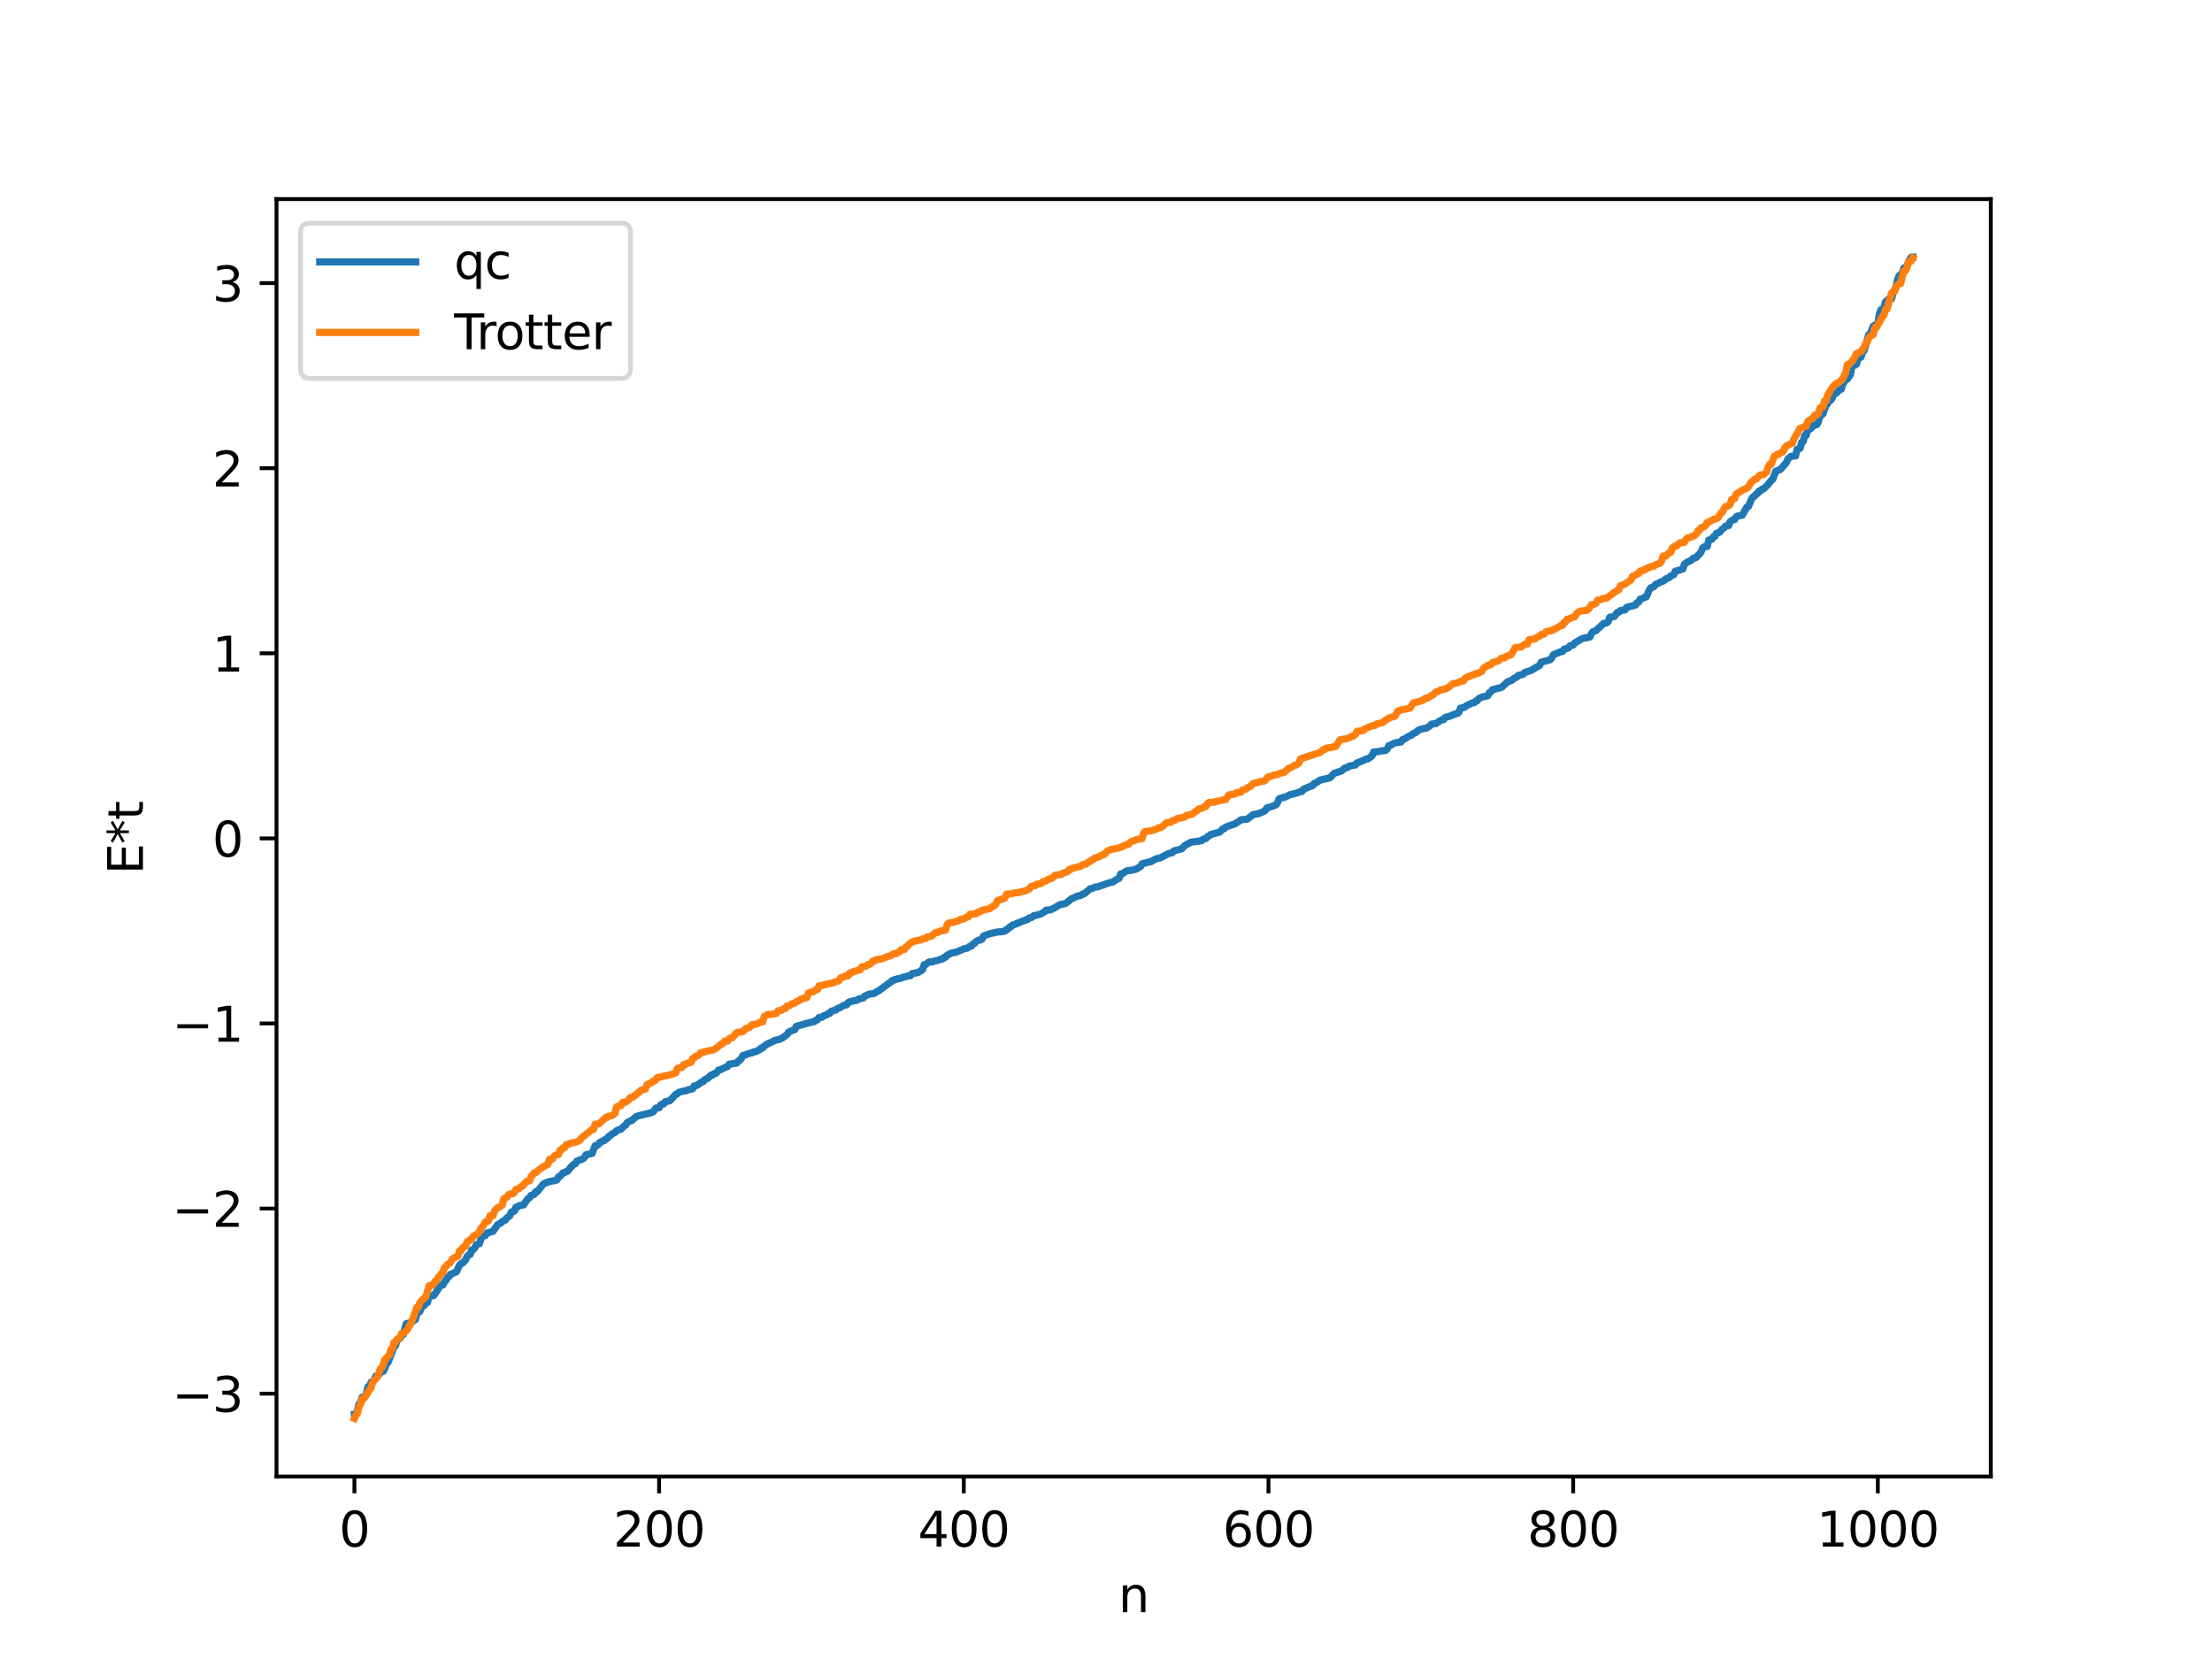 <?xml version="1.0" encoding="utf-8" standalone="no"?>
<!DOCTYPE svg PUBLIC "-//W3C//DTD SVG 1.1//EN"
  "http://www.w3.org/Graphics/SVG/1.1/DTD/svg11.dtd">
<svg xmlns:xlink="http://www.w3.org/1999/xlink" width="460.8pt" height="345.6pt" viewBox="0 0 460.8 345.6" xmlns="http://www.w3.org/2000/svg" version="1.1">
 <defs>
  <style type="text/css">*{stroke-linejoin: round; stroke-linecap: butt}</style>
 </defs>
 <g id="figure_1">
  <g id="patch_1">
   <path d="M 0 345.6 
L 460.8 345.6 
L 460.8 0 
L 0 0 
z
" style="fill: #ffffff"/>
  </g>
  <g id="axes_1">
   <g id="patch_2">
    <path d="M 57.6 307.584 
L 414.72 307.584 
L 414.72 41.472 
L 57.6 41.472 
z
" style="fill: #ffffff"/>
   </g>
   <g id="matplotlib.axis_1">
    <g id="xtick_1">
     <g id="line2d_1">
      <defs>
       <path id="m55fac9055b" d="M 0 0 
L 0 3.5 
" style="stroke: #000000; stroke-width: 0.8"/>
      </defs>
      <g>
       <use xlink:href="#m55fac9055b" x="73.833" y="307.584" style="stroke: #000000; stroke-width: 0.8"/>
      </g>
     </g>
     <g id="text_1">
      <!-- 0 -->
      <g transform="translate(70.651 322.182) scale(0.1 -0.1)">
       <defs>
        <path id="DejaVuSans-30" d="M 2034 4250 
Q 1547 4250 1301 3770 
Q 1056 3291 1056 2328 
Q 1056 1369 1301 889 
Q 1547 409 2034 409 
Q 2525 409 2770 889 
Q 3016 1369 3016 2328 
Q 3016 3291 2770 3770 
Q 2525 4250 2034 4250 
z
M 2034 4750 
Q 2819 4750 3233 4129 
Q 3647 3509 3647 2328 
Q 3647 1150 3233 529 
Q 2819 -91 2034 -91 
Q 1250 -91 836 529 
Q 422 1150 422 2328 
Q 422 3509 836 4129 
Q 1250 4750 2034 4750 
z
" transform="scale(0.016)"/>
       </defs>
       <use xlink:href="#DejaVuSans-30"/>
      </g>
     </g>
    </g>
    <g id="xtick_2">
     <g id="line2d_2">
      <g>
       <use xlink:href="#m55fac9055b" x="137.304" y="307.584" style="stroke: #000000; stroke-width: 0.8"/>
      </g>
     </g>
     <g id="text_2">
      <!-- 200 -->
      <g transform="translate(127.76 322.182) scale(0.1 -0.1)">
       <defs>
        <path id="DejaVuSans-32" d="M 1228 531 
L 3431 531 
L 3431 0 
L 469 0 
L 469 531 
Q 828 903 1448 1529 
Q 2069 2156 2228 2338 
Q 2531 2678 2651 2914 
Q 2772 3150 2772 3378 
Q 2772 3750 2511 3984 
Q 2250 4219 1831 4219 
Q 1534 4219 1204 4116 
Q 875 4013 500 3803 
L 500 4441 
Q 881 4594 1212 4672 
Q 1544 4750 1819 4750 
Q 2544 4750 2975 4387 
Q 3406 4025 3406 3419 
Q 3406 3131 3298 2873 
Q 3191 2616 2906 2266 
Q 2828 2175 2409 1742 
Q 1991 1309 1228 531 
z
" transform="scale(0.016)"/>
       </defs>
       <use xlink:href="#DejaVuSans-32"/>
       <use xlink:href="#DejaVuSans-30" x="63.623"/>
       <use xlink:href="#DejaVuSans-30" x="127.246"/>
      </g>
     </g>
    </g>
    <g id="xtick_3">
     <g id="line2d_3">
      <g>
       <use xlink:href="#m55fac9055b" x="200.775" y="307.584" style="stroke: #000000; stroke-width: 0.8"/>
      </g>
     </g>
     <g id="text_3">
      <!-- 400 -->
      <g transform="translate(191.231 322.182) scale(0.1 -0.1)">
       <defs>
        <path id="DejaVuSans-34" d="M 2419 4116 
L 825 1625 
L 2419 1625 
L 2419 4116 
z
M 2253 4666 
L 3047 4666 
L 3047 1625 
L 3713 1625 
L 3713 1100 
L 3047 1100 
L 3047 0 
L 2419 0 
L 2419 1100 
L 313 1100 
L 313 1709 
L 2253 4666 
z
" transform="scale(0.016)"/>
       </defs>
       <use xlink:href="#DejaVuSans-34"/>
       <use xlink:href="#DejaVuSans-30" x="63.623"/>
       <use xlink:href="#DejaVuSans-30" x="127.246"/>
      </g>
     </g>
    </g>
    <g id="xtick_4">
     <g id="line2d_4">
      <g>
       <use xlink:href="#m55fac9055b" x="264.246" y="307.584" style="stroke: #000000; stroke-width: 0.8"/>
      </g>
     </g>
     <g id="text_4">
      <!-- 600 -->
      <g transform="translate(254.702 322.182) scale(0.1 -0.1)">
       <defs>
        <path id="DejaVuSans-36" d="M 2113 2584 
Q 1688 2584 1439 2293 
Q 1191 2003 1191 1497 
Q 1191 994 1439 701 
Q 1688 409 2113 409 
Q 2538 409 2786 701 
Q 3034 994 3034 1497 
Q 3034 2003 2786 2293 
Q 2538 2584 2113 2584 
z
M 3366 4563 
L 3366 3988 
Q 3128 4100 2886 4159 
Q 2644 4219 2406 4219 
Q 1781 4219 1451 3797 
Q 1122 3375 1075 2522 
Q 1259 2794 1537 2939 
Q 1816 3084 2150 3084 
Q 2853 3084 3261 2657 
Q 3669 2231 3669 1497 
Q 3669 778 3244 343 
Q 2819 -91 2113 -91 
Q 1303 -91 875 529 
Q 447 1150 447 2328 
Q 447 3434 972 4092 
Q 1497 4750 2381 4750 
Q 2619 4750 2861 4703 
Q 3103 4656 3366 4563 
z
" transform="scale(0.016)"/>
       </defs>
       <use xlink:href="#DejaVuSans-36"/>
       <use xlink:href="#DejaVuSans-30" x="63.623"/>
       <use xlink:href="#DejaVuSans-30" x="127.246"/>
      </g>
     </g>
    </g>
    <g id="xtick_5">
     <g id="line2d_5">
      <g>
       <use xlink:href="#m55fac9055b" x="327.717" y="307.584" style="stroke: #000000; stroke-width: 0.8"/>
      </g>
     </g>
     <g id="text_5">
      <!-- 800 -->
      <g transform="translate(318.173 322.182) scale(0.1 -0.1)">
       <defs>
        <path id="DejaVuSans-38" d="M 2034 2216 
Q 1584 2216 1326 1975 
Q 1069 1734 1069 1313 
Q 1069 891 1326 650 
Q 1584 409 2034 409 
Q 2484 409 2743 651 
Q 3003 894 3003 1313 
Q 3003 1734 2745 1975 
Q 2488 2216 2034 2216 
z
M 1403 2484 
Q 997 2584 770 2862 
Q 544 3141 544 3541 
Q 544 4100 942 4425 
Q 1341 4750 2034 4750 
Q 2731 4750 3128 4425 
Q 3525 4100 3525 3541 
Q 3525 3141 3298 2862 
Q 3072 2584 2669 2484 
Q 3125 2378 3379 2068 
Q 3634 1759 3634 1313 
Q 3634 634 3220 271 
Q 2806 -91 2034 -91 
Q 1263 -91 848 271 
Q 434 634 434 1313 
Q 434 1759 690 2068 
Q 947 2378 1403 2484 
z
M 1172 3481 
Q 1172 3119 1398 2916 
Q 1625 2713 2034 2713 
Q 2441 2713 2670 2916 
Q 2900 3119 2900 3481 
Q 2900 3844 2670 4047 
Q 2441 4250 2034 4250 
Q 1625 4250 1398 4047 
Q 1172 3844 1172 3481 
z
" transform="scale(0.016)"/>
       </defs>
       <use xlink:href="#DejaVuSans-38"/>
       <use xlink:href="#DejaVuSans-30" x="63.623"/>
       <use xlink:href="#DejaVuSans-30" x="127.246"/>
      </g>
     </g>
    </g>
    <g id="xtick_6">
     <g id="line2d_6">
      <g>
       <use xlink:href="#m55fac9055b" x="391.188" y="307.584" style="stroke: #000000; stroke-width: 0.8"/>
      </g>
     </g>
     <g id="text_6">
      <!-- 1000 -->
      <g transform="translate(378.463 322.182) scale(0.1 -0.1)">
       <defs>
        <path id="DejaVuSans-31" d="M 794 531 
L 1825 531 
L 1825 4091 
L 703 3866 
L 703 4441 
L 1819 4666 
L 2450 4666 
L 2450 531 
L 3481 531 
L 3481 0 
L 794 0 
L 794 531 
z
" transform="scale(0.016)"/>
       </defs>
       <use xlink:href="#DejaVuSans-31"/>
       <use xlink:href="#DejaVuSans-30" x="63.623"/>
       <use xlink:href="#DejaVuSans-30" x="127.246"/>
       <use xlink:href="#DejaVuSans-30" x="190.869"/>
      </g>
     </g>
    </g>
    <g id="text_7">
     <!-- n -->
     <g transform="translate(232.991 335.861) scale(0.1 -0.1)">
      <defs>
       <path id="DejaVuSans-6e" d="M 3513 2113 
L 3513 0 
L 2938 0 
L 2938 2094 
Q 2938 2591 2744 2837 
Q 2550 3084 2163 3084 
Q 1697 3084 1428 2787 
Q 1159 2491 1159 1978 
L 1159 0 
L 581 0 
L 581 3500 
L 1159 3500 
L 1159 2956 
Q 1366 3272 1645 3428 
Q 1925 3584 2291 3584 
Q 2894 3584 3203 3211 
Q 3513 2838 3513 2113 
z
" transform="scale(0.016)"/>
      </defs>
      <use xlink:href="#DejaVuSans-6e"/>
     </g>
    </g>
   </g>
   <g id="matplotlib.axis_2">
    <g id="ytick_1">
     <g id="line2d_7">
      <defs>
       <path id="m863b5b9919" d="M 0 0 
L -3.5 0 
" style="stroke: #000000; stroke-width: 0.8"/>
      </defs>
      <g>
       <use xlink:href="#m863b5b9919" x="57.6" y="290.32" style="stroke: #000000; stroke-width: 0.8"/>
      </g>
     </g>
     <g id="text_8">
      <!-- −3 -->
      <g transform="translate(35.858 294.119) scale(0.1 -0.1)">
       <defs>
        <path id="DejaVuSans-2212" d="M 678 2272 
L 4684 2272 
L 4684 1741 
L 678 1741 
L 678 2272 
z
" transform="scale(0.016)"/>
        <path id="DejaVuSans-33" d="M 2597 2516 
Q 3050 2419 3304 2112 
Q 3559 1806 3559 1356 
Q 3559 666 3084 287 
Q 2609 -91 1734 -91 
Q 1441 -91 1130 -33 
Q 819 25 488 141 
L 488 750 
Q 750 597 1062 519 
Q 1375 441 1716 441 
Q 2309 441 2620 675 
Q 2931 909 2931 1356 
Q 2931 1769 2642 2001 
Q 2353 2234 1838 2234 
L 1294 2234 
L 1294 2753 
L 1863 2753 
Q 2328 2753 2575 2939 
Q 2822 3125 2822 3475 
Q 2822 3834 2567 4026 
Q 2313 4219 1838 4219 
Q 1578 4219 1281 4162 
Q 984 4106 628 3988 
L 628 4550 
Q 988 4650 1302 4700 
Q 1616 4750 1894 4750 
Q 2613 4750 3031 4423 
Q 3450 4097 3450 3541 
Q 3450 3153 3228 2886 
Q 3006 2619 2597 2516 
z
" transform="scale(0.016)"/>
       </defs>
       <use xlink:href="#DejaVuSans-2212"/>
       <use xlink:href="#DejaVuSans-33" x="83.789"/>
      </g>
     </g>
    </g>
    <g id="ytick_2">
     <g id="line2d_8">
      <g>
       <use xlink:href="#m863b5b9919" x="57.6" y="251.764" style="stroke: #000000; stroke-width: 0.8"/>
      </g>
     </g>
     <g id="text_9">
      <!-- −2 -->
      <g transform="translate(35.858 255.563) scale(0.1 -0.1)">
       <use xlink:href="#DejaVuSans-2212"/>
       <use xlink:href="#DejaVuSans-32" x="83.789"/>
      </g>
     </g>
    </g>
    <g id="ytick_3">
     <g id="line2d_9">
      <g>
       <use xlink:href="#m863b5b9919" x="57.6" y="213.207" style="stroke: #000000; stroke-width: 0.8"/>
      </g>
     </g>
     <g id="text_10">
      <!-- −1 -->
      <g transform="translate(35.858 217.006) scale(0.1 -0.1)">
       <use xlink:href="#DejaVuSans-2212"/>
       <use xlink:href="#DejaVuSans-31" x="83.789"/>
      </g>
     </g>
    </g>
    <g id="ytick_4">
     <g id="line2d_10">
      <g>
       <use xlink:href="#m863b5b9919" x="57.6" y="174.651" style="stroke: #000000; stroke-width: 0.8"/>
      </g>
     </g>
     <g id="text_11">
      <!-- 0 -->
      <g transform="translate(44.237 178.45) scale(0.1 -0.1)">
       <use xlink:href="#DejaVuSans-30"/>
      </g>
     </g>
    </g>
    <g id="ytick_5">
     <g id="line2d_11">
      <g>
       <use xlink:href="#m863b5b9919" x="57.6" y="136.094" style="stroke: #000000; stroke-width: 0.8"/>
      </g>
     </g>
     <g id="text_12">
      <!-- 1 -->
      <g transform="translate(44.237 139.893) scale(0.1 -0.1)">
       <use xlink:href="#DejaVuSans-31"/>
      </g>
     </g>
    </g>
    <g id="ytick_6">
     <g id="line2d_12">
      <g>
       <use xlink:href="#m863b5b9919" x="57.6" y="97.538" style="stroke: #000000; stroke-width: 0.8"/>
      </g>
     </g>
     <g id="text_13">
      <!-- 2 -->
      <g transform="translate(44.237 101.337) scale(0.1 -0.1)">
       <use xlink:href="#DejaVuSans-32"/>
      </g>
     </g>
    </g>
    <g id="ytick_7">
     <g id="line2d_13">
      <g>
       <use xlink:href="#m863b5b9919" x="57.6" y="58.981" style="stroke: #000000; stroke-width: 0.8"/>
      </g>
     </g>
     <g id="text_14">
      <!-- 3 -->
      <g transform="translate(44.237 62.78) scale(0.1 -0.1)">
       <use xlink:href="#DejaVuSans-33"/>
      </g>
     </g>
    </g>
    <g id="text_15">
     <!-- E*t -->
     <g transform="translate(29.778 182.148) rotate(-90) scale(0.1 -0.1)">
      <defs>
       <path id="DejaVuSans-45" d="M 628 4666 
L 3578 4666 
L 3578 4134 
L 1259 4134 
L 1259 2753 
L 3481 2753 
L 3481 2222 
L 1259 2222 
L 1259 531 
L 3634 531 
L 3634 0 
L 628 0 
L 628 4666 
z
" transform="scale(0.016)"/>
       <path id="DejaVuSans-2a" d="M 3009 3897 
L 1888 3291 
L 3009 2681 
L 2828 2375 
L 1778 3009 
L 1778 1831 
L 1422 1831 
L 1422 3009 
L 372 2375 
L 191 2681 
L 1313 3291 
L 191 3897 
L 372 4206 
L 1422 3572 
L 1422 4750 
L 1778 4750 
L 1778 3572 
L 2828 4206 
L 3009 3897 
z
" transform="scale(0.016)"/>
       <path id="DejaVuSans-74" d="M 1172 4494 
L 1172 3500 
L 2356 3500 
L 2356 3053 
L 1172 3053 
L 1172 1153 
Q 1172 725 1289 603 
Q 1406 481 1766 481 
L 2356 481 
L 2356 0 
L 1766 0 
Q 1100 0 847 248 
Q 594 497 594 1153 
L 594 3053 
L 172 3053 
L 172 3500 
L 594 3500 
L 594 4494 
L 1172 4494 
z
" transform="scale(0.016)"/>
      </defs>
      <use xlink:href="#DejaVuSans-45"/>
      <use xlink:href="#DejaVuSans-2a" x="63.184"/>
      <use xlink:href="#DejaVuSans-74" x="113.184"/>
     </g>
    </g>
   </g>
   <g id="line2d_14">
    <path d="M 73.833 294.636 
L 74.15 294.597 
L 74.467 293.872 
L 74.785 292.499 
L 75.102 292.263 
L 75.42 291.096 
L 76.054 290.908 
L 76.372 290.136 
L 76.689 288.853 
L 77.006 288.794 
L 77.324 287.909 
L 77.641 287.87 
L 77.958 287.426 
L 78.276 286.696 
L 78.91 286.369 
L 79.545 285.67 
L 79.862 285.653 
L 80.18 285.018 
L 80.497 284.054 
L 80.815 283.869 
L 82.084 280.615 
L 82.401 280.308 
L 82.719 279.282 
L 83.036 278.919 
L 83.353 278.822 
L 83.671 278.137 
L 83.988 278.018 
L 84.623 275.763 
L 85.258 275.593 
L 85.892 275.373 
L 86.21 274.965 
L 86.527 274.908 
L 86.844 273.649 
L 87.479 273.181 
L 87.796 272.305 
L 88.431 271.915 
L 88.748 271.395 
L 89.066 271.32 
L 89.383 270.017 
L 90.335 269.903 
L 91.287 268.55 
L 91.605 267.811 
L 92.239 267.714 
L 92.557 267.113 
L 92.874 266.753 
L 93.191 266.185 
L 93.509 265.97 
L 93.826 265.461 
L 94.143 265.391 
L 94.778 265.036 
L 95.096 264.914 
L 95.73 263.525 
L 96.048 263.215 
L 96.365 263.134 
L 97 262.456 
L 97.317 261.738 
L 97.634 261.415 
L 97.952 261.334 
L 98.269 260.408 
L 98.586 260.304 
L 98.904 259.972 
L 99.221 259.312 
L 99.856 259.114 
L 100.173 258.126 
L 100.491 257.677 
L 100.808 257.453 
L 101.125 257.37 
L 101.443 256.867 
L 102.712 256.5 
L 103.664 255.112 
L 104.299 254.789 
L 104.934 254.272 
L 105.251 254.195 
L 105.568 253.717 
L 106.203 253.265 
L 106.52 252.503 
L 107.155 252.281 
L 107.472 251.481 
L 107.79 251.444 
L 108.107 251.178 
L 109.059 250.997 
L 110.011 249.67 
L 110.329 249.507 
L 110.646 248.992 
L 111.281 248.827 
L 111.598 248.27 
L 111.915 248.248 
L 113.185 246.663 
L 114.137 246.231 
L 115.406 245.949 
L 115.724 245.921 
L 116.041 245.745 
L 116.358 245.135 
L 116.676 245.044 
L 117.31 244.317 
L 117.628 244.291 
L 117.945 244.055 
L 118.262 243.974 
L 118.897 243.148 
L 119.532 242.529 
L 119.849 242.458 
L 120.167 241.877 
L 121.436 241.414 
L 121.753 241.114 
L 122.071 240.57 
L 123.34 240.288 
L 123.975 238.669 
L 124.292 238.649 
L 124.61 238.45 
L 124.927 237.978 
L 125.244 237.923 
L 125.562 237.655 
L 125.879 237.605 
L 126.196 237.285 
L 126.514 237.152 
L 126.831 236.728 
L 127.148 236.59 
L 127.466 236.231 
L 128.1 235.931 
L 128.418 235.568 
L 129.053 235.293 
L 129.37 235.241 
L 130.005 234.565 
L 130.322 234.397 
L 130.639 233.869 
L 131.274 233.52 
L 131.591 233.454 
L 132.543 232.599 
L 133.178 232.398 
L 135.4 231.861 
L 136.034 231.652 
L 136.669 230.822 
L 137.304 230.773 
L 137.621 230.191 
L 137.939 229.986 
L 138.256 229.958 
L 138.573 229.513 
L 139.525 229.313 
L 140.795 227.959 
L 141.112 227.846 
L 141.429 227.549 
L 142.381 227.302 
L 143.016 227.201 
L 143.334 227.012 
L 144.286 226.83 
L 144.603 226.229 
L 145.238 226.087 
L 146.19 225.381 
L 146.507 225.301 
L 146.824 224.905 
L 147.459 224.624 
L 148.094 223.984 
L 148.411 223.976 
L 148.729 223.653 
L 149.046 223.637 
L 149.363 223.353 
L 149.681 222.91 
L 149.998 222.892 
L 150.95 222.405 
L 151.585 222.164 
L 151.902 221.683 
L 153.489 221.46 
L 153.806 221.015 
L 154.124 220.877 
L 154.441 220.496 
L 154.758 219.882 
L 155.393 219.737 
L 155.71 219.543 
L 156.345 219.39 
L 156.662 219.325 
L 156.98 219.13 
L 157.615 219.037 
L 157.932 218.786 
L 158.249 218.679 
L 158.567 218.316 
L 158.884 218.295 
L 159.201 217.906 
L 160.153 217.326 
L 160.788 217.075 
L 161.423 216.729 
L 162.375 216.507 
L 163.01 216.216 
L 163.962 215.524 
L 164.279 215.009 
L 164.914 214.715 
L 165.548 214.504 
L 165.866 213.813 
L 168.087 213.179 
L 169.674 212.791 
L 169.991 212.522 
L 170.309 212.421 
L 170.626 211.955 
L 171.261 211.906 
L 171.578 211.618 
L 172.213 211.408 
L 172.53 211.131 
L 172.848 211.109 
L 173.165 210.661 
L 174.117 210.407 
L 174.434 210.104 
L 175.069 209.879 
L 175.704 209.45 
L 176.339 209.344 
L 176.656 208.92 
L 176.973 208.69 
L 178.243 208.402 
L 178.56 208.362 
L 178.877 208.118 
L 179.829 207.899 
L 180.147 207.501 
L 181.099 207.09 
L 182.051 206.976 
L 182.686 206.552 
L 183.003 206.438 
L 185.224 204.791 
L 185.542 204.632 
L 185.859 204.266 
L 186.177 204.219 
L 186.494 204.014 
L 186.811 204.005 
L 187.129 203.852 
L 187.446 203.846 
L 188.081 203.614 
L 188.715 203.427 
L 189.35 203.285 
L 189.667 203.261 
L 189.985 202.82 
L 191.254 202.601 
L 192.206 201.962 
L 192.524 200.954 
L 192.841 200.931 
L 193.476 200.416 
L 194.11 200.38 
L 194.745 200.199 
L 195.38 200.057 
L 196.015 199.809 
L 196.332 199.789 
L 196.649 199.427 
L 196.967 199.413 
L 197.284 199.005 
L 198.236 198.517 
L 199.188 198.362 
L 200.775 197.664 
L 201.41 197.547 
L 202.044 197.136 
L 202.362 197.113 
L 202.679 196.651 
L 202.996 196.544 
L 203.314 196.139 
L 203.948 195.812 
L 204.266 195.797 
L 204.583 195.625 
L 204.9 194.967 
L 205.535 194.744 
L 206.17 194.525 
L 207.757 194.157 
L 208.709 194.09 
L 209.343 193.964 
L 209.661 193.647 
L 209.978 193.546 
L 210.296 193.132 
L 210.613 193.031 
L 210.93 192.708 
L 211.565 192.527 
L 211.882 192.31 
L 212.2 192.271 
L 213.152 191.806 
L 213.469 191.79 
L 213.786 191.577 
L 214.104 191.515 
L 214.421 191.199 
L 214.739 191.188 
L 215.056 191.04 
L 215.373 190.736 
L 215.691 190.721 
L 216.325 190.524 
L 216.643 190.47 
L 217.595 189.966 
L 217.912 189.608 
L 218.864 189.538 
L 219.499 189.216 
L 220.768 188.485 
L 222.038 188.189 
L 223.307 187.152 
L 223.624 187.093 
L 224.259 186.734 
L 225.211 186.507 
L 225.529 186.253 
L 225.846 186.209 
L 227.115 185.134 
L 227.75 185.011 
L 228.067 184.797 
L 228.702 184.738 
L 230.924 183.941 
L 231.876 183.735 
L 232.51 183.258 
L 233.145 182.953 
L 233.462 182.044 
L 233.78 182.016 
L 234.732 181.416 
L 235.684 181.297 
L 236.636 181.066 
L 237.588 180.522 
L 237.905 179.963 
L 238.858 179.703 
L 239.492 179.538 
L 239.81 179.491 
L 240.762 178.921 
L 241.714 178.711 
L 243.3 177.861 
L 244.253 177.602 
L 244.57 177.235 
L 246.157 176.837 
L 246.791 176.16 
L 248.061 175.448 
L 250.282 175.145 
L 250.6 174.839 
L 251.234 174.663 
L 251.552 174.273 
L 251.869 174.161 
L 252.186 173.861 
L 254.091 173.334 
L 254.725 172.673 
L 255.043 172.625 
L 255.36 172.282 
L 257.264 171.619 
L 258.216 170.999 
L 258.534 170.78 
L 259.803 170.657 
L 261.072 169.686 
L 262.024 169.52 
L 262.659 169.312 
L 263.294 169.038 
L 263.611 168.791 
L 263.929 168.286 
L 264.881 168.031 
L 265.833 167.652 
L 266.15 167.177 
L 266.467 166.389 
L 267.102 166.177 
L 267.737 166.04 
L 268.689 165.576 
L 270.276 165.162 
L 270.91 164.885 
L 271.228 164.877 
L 271.545 164.425 
L 273.132 163.733 
L 273.449 163.671 
L 273.767 163.195 
L 274.084 163.106 
L 275.036 162.507 
L 276.94 162.063 
L 277.258 161.835 
L 277.892 161.11 
L 279.479 160.602 
L 280.114 160.009 
L 280.748 159.852 
L 281.066 159.598 
L 282.335 159.368 
L 282.653 158.964 
L 284.239 158.319 
L 284.557 158.131 
L 284.874 158.127 
L 285.826 157.466 
L 286.143 156.661 
L 287.096 156.572 
L 287.73 156.42 
L 288.682 156.317 
L 289 156.006 
L 289.317 155.304 
L 289.634 155.292 
L 290.269 154.9 
L 290.904 154.693 
L 291.856 154.568 
L 292.173 154.053 
L 292.491 154.015 
L 293.443 153.391 
L 294.077 153.136 
L 294.395 152.816 
L 295.029 152.551 
L 295.347 152.189 
L 295.981 151.921 
L 297.251 151.624 
L 297.886 151.193 
L 298.203 150.85 
L 299.155 150.718 
L 299.79 150.284 
L 300.424 149.918 
L 300.742 149.91 
L 301.059 149.458 
L 302.011 149.196 
L 302.963 148.796 
L 303.598 148.625 
L 303.915 148.384 
L 304.233 147.543 
L 305.185 147.301 
L 305.502 146.993 
L 306.137 146.725 
L 306.454 146.524 
L 307.089 146.386 
L 307.406 146.053 
L 307.724 145.987 
L 308.041 145.538 
L 308.676 145.233 
L 309.31 145.084 
L 309.945 144.929 
L 310.262 144.281 
L 310.58 144.141 
L 310.897 143.687 
L 312.801 143.203 
L 314.071 142.01 
L 315.023 141.698 
L 315.34 141.338 
L 315.975 141.054 
L 316.292 140.695 
L 317.244 140.494 
L 317.562 140.137 
L 318.196 139.898 
L 318.831 139.721 
L 320.735 138.619 
L 321.053 137.961 
L 322.957 137.424 
L 323.274 137.035 
L 323.591 136.389 
L 325.178 135.749 
L 325.496 135.737 
L 325.813 135.257 
L 326.765 134.953 
L 327.082 134.516 
L 327.717 134.372 
L 328.034 133.957 
L 329.621 133.015 
L 330.256 132.887 
L 330.891 132.766 
L 331.208 132.693 
L 331.525 131.974 
L 331.843 131.597 
L 332.477 131.365 
L 334.064 129.882 
L 334.699 129.768 
L 335.016 129.505 
L 335.334 128.592 
L 336.286 128.43 
L 336.92 127.591 
L 337.238 127.536 
L 337.555 127.188 
L 338.507 127.063 
L 338.824 126.545 
L 339.459 126.369 
L 340.094 126.218 
L 340.729 126.022 
L 341.046 125.558 
L 341.363 125.405 
L 341.681 124.81 
L 341.998 124.764 
L 342.633 124.396 
L 342.95 124.338 
L 343.585 122.888 
L 343.902 122.439 
L 344.537 122.218 
L 344.854 121.778 
L 346.124 121.164 
L 346.441 121.073 
L 347.076 120.558 
L 347.71 120.344 
L 348.028 119.989 
L 348.662 119.74 
L 348.98 118.998 
L 349.615 118.847 
L 350.249 118.629 
L 350.567 118.519 
L 350.884 117.548 
L 351.519 117.079 
L 352.153 116.815 
L 352.788 116.258 
L 353.105 116.254 
L 353.423 116.087 
L 353.74 115.651 
L 354.058 115.409 
L 354.375 114.951 
L 354.692 114.16 
L 355.01 113.926 
L 355.644 113.851 
L 355.962 112.507 
L 356.596 112.352 
L 356.914 111.843 
L 357.231 111.756 
L 357.548 111.124 
L 358.183 110.902 
L 358.818 110.18 
L 359.135 110.01 
L 359.453 109.598 
L 360.087 109.507 
L 360.405 108.683 
L 361.039 108.275 
L 361.357 108.237 
L 361.674 107.674 
L 361.991 107.499 
L 362.943 107.329 
L 363.896 105.634 
L 364.213 105.536 
L 364.848 104.012 
L 365.165 103.541 
L 365.482 103.384 
L 365.8 102.967 
L 366.117 102.813 
L 366.434 102.295 
L 366.752 102.278 
L 367.069 101.905 
L 367.386 101.841 
L 368.339 100.91 
L 368.973 100.07 
L 369.291 99.878 
L 369.925 98.159 
L 370.877 97.791 
L 372.147 96.343 
L 372.464 95.59 
L 373.099 95.067 
L 374.051 94.976 
L 374.368 93.59 
L 375.003 93.394 
L 375.32 92.125 
L 375.638 92 
L 375.955 90.709 
L 376.272 90.69 
L 376.59 89.493 
L 376.907 89.469 
L 377.224 89.271 
L 377.859 88.623 
L 378.494 88.442 
L 378.811 87.831 
L 379.129 86.712 
L 379.763 86.196 
L 380.398 84.316 
L 380.715 84.146 
L 381.033 83.413 
L 381.35 83.393 
L 381.667 82.976 
L 381.985 82.205 
L 382.62 81.817 
L 383.254 81.173 
L 383.572 81.077 
L 383.889 80.013 
L 384.524 79.003 
L 384.841 78.974 
L 385.476 78.06 
L 385.793 76.193 
L 386.428 76.075 
L 386.745 75.836 
L 387.062 74.686 
L 387.697 74.38 
L 388.015 73.296 
L 388.332 73.045 
L 389.284 69.748 
L 389.601 69.528 
L 390.236 67.923 
L 391.188 67.455 
L 391.505 65.461 
L 391.823 64.531 
L 392.14 64.504 
L 392.458 64.038 
L 392.775 62.896 
L 393.41 62.333 
L 394.044 62.28 
L 394.362 61.012 
L 394.679 60.48 
L 394.996 59.673 
L 395.314 58.148 
L 395.631 57.425 
L 396.266 56.945 
L 396.583 55.873 
L 397.218 55.477 
L 397.853 54.056 
L 398.17 53.585 
L 398.487 53.568 
L 398.487 53.568 
" clip-path="url(#p55934874c2)" style="fill: none; stroke: #1f77b4; stroke-width: 1.5; stroke-linecap: square"/>
   </g>
   <g id="line2d_15">
    <path d="M 73.833 295.488 
L 74.15 294.799 
L 74.467 294.413 
L 74.785 293.074 
L 75.102 292.546 
L 75.42 291.416 
L 75.737 291.416 
L 77.324 289.07 
L 77.641 287.904 
L 78.593 286.911 
L 79.228 285.172 
L 79.545 284.92 
L 79.862 284.207 
L 80.18 283.205 
L 80.497 282.972 
L 80.815 282.493 
L 81.132 282.278 
L 81.449 281.048 
L 81.767 280.919 
L 82.084 279.621 
L 82.401 279.621 
L 82.719 278.978 
L 83.353 278.699 
L 83.671 277.753 
L 84.305 277.565 
L 84.94 276.892 
L 85.892 274.986 
L 86.844 272.331 
L 87.162 272.331 
L 87.479 271.344 
L 88.114 270.651 
L 88.748 270.131 
L 89.383 267.825 
L 90.018 267.764 
L 90.335 267.508 
L 90.653 266.871 
L 90.97 266.802 
L 91.287 266.086 
L 91.605 265.835 
L 91.922 265.314 
L 92.239 265.122 
L 92.557 264.12 
L 92.874 263.886 
L 93.191 263.408 
L 93.826 263.05 
L 94.143 262.404 
L 94.461 262.099 
L 95.413 261.663 
L 95.73 260.535 
L 96.048 260.535 
L 96.365 259.966 
L 96.682 259.714 
L 97 259.614 
L 97.317 258.667 
L 97.634 258.601 
L 97.952 258.179 
L 98.269 258.169 
L 98.586 257.529 
L 99.221 257.185 
L 99.539 257.014 
L 99.856 256.628 
L 100.173 255.901 
L 100.491 255.607 
L 101.125 254.534 
L 101.443 254.376 
L 101.76 254.376 
L 102.077 253.264 
L 102.712 253.245 
L 103.029 252.259 
L 103.664 251.565 
L 103.981 251.488 
L 104.616 251.046 
L 104.934 249.733 
L 105.568 249.412 
L 105.886 248.939 
L 106.203 248.74 
L 106.838 248.678 
L 107.155 248.423 
L 107.472 247.786 
L 108.107 247.626 
L 108.424 247.251 
L 108.742 247.153 
L 109.694 246.099 
L 110.329 245.979 
L 110.646 245.034 
L 110.963 244.801 
L 111.281 244.322 
L 111.598 244.282 
L 112.55 243.463 
L 112.867 243.318 
L 113.185 243.014 
L 114.137 242.577 
L 114.454 241.51 
L 115.089 241.45 
L 115.406 240.88 
L 115.724 240.629 
L 116.358 240.487 
L 116.676 239.582 
L 116.993 239.516 
L 117.31 239.094 
L 117.628 239.084 
L 117.945 238.444 
L 118.58 238.315 
L 118.897 238.143 
L 120.167 237.868 
L 120.801 237.543 
L 121.119 237.067 
L 123.34 235.295 
L 123.658 235.29 
L 123.975 234.179 
L 124.61 234.16 
L 124.927 233.996 
L 126.196 232.787 
L 126.514 232.76 
L 126.831 232.512 
L 127.466 232.403 
L 128.1 231.96 
L 128.418 230.648 
L 128.735 230.465 
L 129.37 230.326 
L 129.687 229.654 
L 130.322 229.593 
L 130.957 229.167 
L 131.274 228.64 
L 131.909 228.541 
L 132.226 228.166 
L 132.543 228.068 
L 132.861 227.664 
L 133.178 227.529 
L 133.496 227.143 
L 134.13 226.951 
L 134.448 226.894 
L 134.765 225.949 
L 135.717 225.542 
L 136.034 225.237 
L 136.352 225.197 
L 136.986 224.439 
L 137.621 224.378 
L 138.256 224.18 
L 139.525 223.928 
L 140.795 223.492 
L 141.112 222.585 
L 141.747 222.364 
L 142.064 222.364 
L 142.381 221.805 
L 142.699 221.795 
L 143.016 221.543 
L 143.968 221.283 
L 144.286 220.496 
L 144.603 220.431 
L 144.92 220.008 
L 145.238 219.998 
L 145.555 219.799 
L 145.872 219.358 
L 146.507 219.23 
L 146.824 219.057 
L 148.411 218.768 
L 149.046 218.457 
L 149.998 217.73 
L 150.315 217.436 
L 150.633 217.347 
L 150.95 216.894 
L 151.585 216.864 
L 151.902 216.363 
L 152.22 216.209 
L 152.537 216.205 
L 153.489 215.093 
L 154.758 214.91 
L 155.393 214.245 
L 156.028 214.088 
L 156.662 213.468 
L 157.615 213.317 
L 158.249 212.973 
L 158.884 212.875 
L 159.201 211.754 
L 159.836 211.38 
L 161.105 211.241 
L 161.74 211.119 
L 162.058 210.569 
L 162.692 210.507 
L 163.327 210.115 
L 163.644 210.082 
L 163.962 209.555 
L 164.596 209.455 
L 164.914 209.132 
L 165.548 208.982 
L 165.866 208.692 
L 166.5 208.443 
L 166.818 208.14 
L 168.087 207.808 
L 168.405 206.863 
L 169.039 206.64 
L 169.357 206.63 
L 169.674 206.456 
L 169.991 206.151 
L 170.309 206.111 
L 170.626 205.354 
L 171.261 205.292 
L 171.896 205.095 
L 173.165 204.843 
L 174.752 204.298 
L 175.069 203.769 
L 175.386 203.604 
L 175.704 203.573 
L 176.021 203.339 
L 176.656 203.279 
L 176.973 202.72 
L 177.291 202.709 
L 177.608 202.458 
L 179.195 202.028 
L 179.512 201.411 
L 180.464 201.255 
L 180.781 200.923 
L 181.099 200.913 
L 181.416 200.713 
L 181.734 200.273 
L 182.051 200.234 
L 182.368 199.972 
L 183.955 199.682 
L 184.59 199.372 
L 185.224 199.158 
L 185.542 199.116 
L 186.177 198.658 
L 186.811 198.631 
L 187.129 198.35 
L 187.446 198.262 
L 187.763 197.808 
L 188.398 197.779 
L 188.715 197.278 
L 189.033 197.124 
L 189.667 196.422 
L 190.62 195.989 
L 190.937 195.989 
L 191.572 195.825 
L 191.889 195.812 
L 192.206 195.568 
L 192.841 195.503 
L 193.158 195.16 
L 193.476 195.156 
L 194.11 195.002 
L 194.745 194.341 
L 195.38 194.232 
L 195.697 194.02 
L 196.332 193.887 
L 196.967 193.789 
L 197.284 192.668 
L 197.601 192.294 
L 198.553 192.158 
L 199.823 191.734 
L 200.14 191.483 
L 200.775 191.422 
L 201.41 191.029 
L 201.727 190.996 
L 202.044 190.483 
L 203.314 190.37 
L 203.631 190.047 
L 204.266 189.897 
L 204.583 189.606 
L 205.218 189.493 
L 206.17 189.289 
L 206.805 188.78 
L 207.122 188.723 
L 207.439 188.383 
L 207.757 187.647 
L 209.026 187.203 
L 209.343 187.066 
L 209.661 186.268 
L 210.613 186.207 
L 211.248 186.021 
L 212.2 185.955 
L 212.517 185.792 
L 213.469 185.621 
L 214.421 185.212 
L 214.739 184.684 
L 215.373 184.518 
L 215.691 184.488 
L 216.008 184.193 
L 216.643 184.107 
L 216.96 184.002 
L 217.277 183.634 
L 217.595 183.624 
L 217.912 183.495 
L 218.229 183.23 
L 219.181 182.942 
L 219.816 182.325 
L 221.086 182.17 
L 221.403 181.89 
L 222.355 181.628 
L 222.672 181.187 
L 222.99 181.149 
L 223.307 180.886 
L 224.259 180.672 
L 225.211 180.433 
L 225.529 180.119 
L 226.163 180.03 
L 227.433 179.176 
L 227.75 179.067 
L 228.067 178.723 
L 228.385 178.693 
L 228.702 178.514 
L 229.02 178.486 
L 229.337 178.192 
L 229.972 178.038 
L 230.606 177.336 
L 231.558 176.903 
L 231.876 176.903 
L 232.51 176.739 
L 233.145 176.632 
L 234.732 175.95 
L 235.049 175.917 
L 235.684 175.256 
L 236.319 175.146 
L 236.636 174.934 
L 237.271 174.802 
L 237.905 174.704 
L 238.223 173.583 
L 238.54 173.209 
L 239.81 173.072 
L 241.079 172.648 
L 241.396 172.398 
L 241.714 172.398 
L 242.031 172.286 
L 242.983 171.397 
L 243.935 171.284 
L 244.253 170.961 
L 244.887 170.811 
L 245.205 170.521 
L 245.839 170.407 
L 246.791 170.204 
L 247.109 169.887 
L 248.378 169.599 
L 249.013 169.042 
L 249.33 168.929 
L 249.648 168.561 
L 250.6 168.285 
L 250.917 168.012 
L 251.234 167.98 
L 251.552 167.398 
L 251.869 167.172 
L 252.821 167.121 
L 253.456 166.936 
L 255.36 166.536 
L 255.995 165.598 
L 257.264 165.402 
L 257.581 165.108 
L 258.534 165.022 
L 258.851 164.549 
L 259.168 164.538 
L 259.486 164.409 
L 260.12 163.957 
L 260.438 163.857 
L 261.072 163.207 
L 261.707 163.084 
L 262.659 162.778 
L 263.294 162.742 
L 263.611 162.542 
L 263.929 162.063 
L 264.246 161.801 
L 264.881 161.71 
L 265.198 161.511 
L 266.15 161.348 
L 266.785 161.034 
L 267.42 160.945 
L 268.054 160.46 
L 268.372 160.091 
L 269.006 159.861 
L 269.641 159.429 
L 269.958 159.4 
L 270.593 158.953 
L 270.91 158.085 
L 275.036 156.737 
L 275.671 156.17 
L 275.988 156.152 
L 276.305 155.849 
L 277.575 155.678 
L 277.892 155.52 
L 278.21 155.516 
L 278.527 155.106 
L 279.162 154.103 
L 279.796 153.989 
L 280.431 153.909 
L 281.383 153.563 
L 281.7 153.312 
L 282.018 153.312 
L 282.335 153.036 
L 282.653 152.366 
L 283.922 152.199 
L 284.239 151.876 
L 285.826 151.187 
L 286.461 151.118 
L 286.778 150.802 
L 288.048 150.525 
L 288.682 149.957 
L 289 149.844 
L 289.317 149.567 
L 290.586 149.2 
L 291.221 148.087 
L 291.539 148.065 
L 291.856 147.891 
L 293.443 147.58 
L 293.76 147.481 
L 294.395 146.469 
L 296.299 145.936 
L 296.934 145.463 
L 297.251 145.453 
L 297.568 145.324 
L 298.203 144.872 
L 298.52 144.771 
L 299.155 144.121 
L 299.472 144.111 
L 300.107 143.721 
L 300.742 143.656 
L 301.059 143.457 
L 301.377 143.436 
L 302.011 142.978 
L 302.646 142.426 
L 303.598 142.262 
L 304.233 141.949 
L 304.867 141.848 
L 305.185 141.36 
L 305.502 141.098 
L 306.454 140.757 
L 306.772 140.572 
L 307.089 140.552 
L 307.406 140.343 
L 307.724 140.315 
L 308.358 140.021 
L 308.676 139.867 
L 308.993 139.278 
L 309.31 138.999 
L 309.628 138.893 
L 309.945 138.595 
L 310.58 138.462 
L 310.897 138.046 
L 312.167 137.651 
L 312.801 137.108 
L 313.436 137.047 
L 313.753 136.745 
L 314.705 136.43 
L 315.023 136.02 
L 315.658 134.914 
L 316.61 134.823 
L 316.927 134.752 
L 317.562 134.227 
L 318.196 134.153 
L 318.514 133.28 
L 319.783 133.095 
L 320.1 132.79 
L 320.735 132.522 
L 321.053 132.175 
L 321.687 132.084 
L 322.005 131.625 
L 322.639 131.466 
L 323.274 131.363 
L 323.591 131.127 
L 323.909 131.058 
L 325.178 130.298 
L 325.496 130.27 
L 325.813 129.631 
L 326.13 129.572 
L 326.448 129.001 
L 326.765 128.979 
L 327.717 128.536 
L 328.034 128.494 
L 328.352 127.92 
L 328.986 127.383 
L 329.621 127.262 
L 330.573 127.158 
L 330.891 126.926 
L 331.525 125.974 
L 331.843 125.957 
L 332.477 125.686 
L 332.795 125.036 
L 333.429 124.944 
L 334.064 124.636 
L 334.699 124.593 
L 336.92 122.952 
L 337.238 122.863 
L 337.555 122.013 
L 338.507 121.671 
L 339.459 121.032 
L 339.777 120.782 
L 340.094 120.039 
L 340.729 119.808 
L 341.046 119.51 
L 341.363 119.47 
L 341.681 118.961 
L 342.315 118.863 
L 342.633 118.566 
L 342.95 118.556 
L 343.267 118.274 
L 343.585 118.246 
L 343.902 118.022 
L 344.537 117.962 
L 344.854 117.659 
L 345.806 117.345 
L 346.124 116.935 
L 346.441 115.828 
L 347.076 115.816 
L 347.71 115.142 
L 348.028 115.067 
L 348.345 114.141 
L 348.662 114.01 
L 348.98 113.705 
L 349.297 113.705 
L 349.932 113.09 
L 350.884 112.998 
L 351.201 112.354 
L 351.519 112.076 
L 352.153 111.972 
L 352.471 111.713 
L 352.788 111.673 
L 353.423 111.185 
L 353.74 110.546 
L 354.058 110.487 
L 354.375 109.916 
L 354.692 109.894 
L 355.327 109.45 
L 355.644 108.835 
L 355.962 108.774 
L 356.914 108.214 
L 357.548 108.073 
L 357.866 107.864 
L 358.5 106.872 
L 358.818 106.701 
L 359.135 105.95 
L 359.453 105.522 
L 359.77 105.508 
L 360.405 105.095 
L 360.722 104.069 
L 361.039 103.887 
L 361.357 103.866 
L 361.674 102.927 
L 363.261 101.946 
L 363.578 101.867 
L 364.213 101.434 
L 364.848 100.424 
L 365.482 99.875 
L 365.8 99.846 
L 366.434 99.16 
L 366.752 98.937 
L 367.386 98.876 
L 368.021 98.361 
L 368.339 97.257 
L 368.656 96.743 
L 368.973 96.732 
L 369.608 95.055 
L 369.925 94.924 
L 370.243 94.619 
L 370.56 94.619 
L 370.877 94.351 
L 371.195 94.266 
L 371.512 93.977 
L 371.829 93.269 
L 372.147 92.887 
L 373.416 92.31 
L 373.734 91.401 
L 375.003 89.212 
L 376.272 88.779 
L 376.59 87.786 
L 377.542 87.157 
L 378.177 86.436 
L 378.494 86.422 
L 378.811 86.18 
L 379.129 84.983 
L 379.446 84.802 
L 379.763 84.781 
L 380.081 83.518 
L 380.398 83.5 
L 380.715 82.348 
L 381.667 80.76 
L 382.302 80.075 
L 382.62 79.852 
L 382.937 79.81 
L 383.889 78.885 
L 384.524 77.516 
L 384.841 75.97 
L 385.158 75.948 
L 385.793 75.266 
L 386.11 74.891 
L 386.745 73.666 
L 387.697 73.225 
L 388.332 72.316 
L 388.649 71.627 
L 388.967 71.241 
L 389.284 70.45 
L 389.601 70.043 
L 390.236 69.693 
L 390.553 68.244 
L 390.871 68.244 
L 391.823 66.564 
L 392.14 65.898 
L 392.458 65.716 
L 392.775 64.432 
L 393.092 64.415 
L 394.044 61.035 
L 394.362 60.766 
L 394.679 60.725 
L 394.996 59.799 
L 395.314 59.314 
L 395.631 59.106 
L 395.948 59.086 
L 396.583 56.449 
L 396.9 56.449 
L 397.218 55.806 
L 397.535 54.58 
L 398.17 54.393 
L 398.487 53.72 
L 398.487 53.72 
" clip-path="url(#p55934874c2)" style="fill: none; stroke: #ff7f0e; stroke-width: 1.5; stroke-linecap: square"/>
   </g>
   <g id="patch_3">
    <path d="M 57.6 307.584 
L 57.6 41.472 
" style="fill: none; stroke: #000000; stroke-width: 0.8; stroke-linejoin: miter; stroke-linecap: square"/>
   </g>
   <g id="patch_4">
    <path d="M 414.72 307.584 
L 414.72 41.472 
" style="fill: none; stroke: #000000; stroke-width: 0.8; stroke-linejoin: miter; stroke-linecap: square"/>
   </g>
   <g id="patch_5">
    <path d="M 57.6 307.584 
L 414.72 307.584 
" style="fill: none; stroke: #000000; stroke-width: 0.8; stroke-linejoin: miter; stroke-linecap: square"/>
   </g>
   <g id="patch_6">
    <path d="M 57.6 41.472 
L 414.72 41.472 
" style="fill: none; stroke: #000000; stroke-width: 0.8; stroke-linejoin: miter; stroke-linecap: square"/>
   </g>
   <g id="legend_1">
    <g id="patch_7">
     <path d="M 64.6 78.828 
L 129.342 78.828 
Q 131.342 78.828 131.342 76.828 
L 131.342 48.472 
Q 131.342 46.472 129.342 46.472 
L 64.6 46.472 
Q 62.6 46.472 62.6 48.472 
L 62.6 76.828 
Q 62.6 78.828 64.6 78.828 
z
" style="fill: #ffffff; opacity: 0.8; stroke: #cccccc; stroke-linejoin: miter"/>
    </g>
    <g id="line2d_16">
     <path d="M 66.6 54.57 
L 76.6 54.57 
L 86.6 54.57 
" style="fill: none; stroke: #1f77b4; stroke-width: 1.5; stroke-linecap: square"/>
    </g>
    <g id="text_16">
     <!-- qc -->
     <g transform="translate(94.6 58.07) scale(0.1 -0.1)">
      <defs>
       <path id="DejaVuSans-71" d="M 947 1747 
Q 947 1113 1208 752 
Q 1469 391 1925 391 
Q 2381 391 2643 752 
Q 2906 1113 2906 1747 
Q 2906 2381 2643 2742 
Q 2381 3103 1925 3103 
Q 1469 3103 1208 2742 
Q 947 2381 947 1747 
z
M 2906 525 
Q 2725 213 2448 61 
Q 2172 -91 1784 -91 
Q 1150 -91 751 415 
Q 353 922 353 1747 
Q 353 2572 751 3078 
Q 1150 3584 1784 3584 
Q 2172 3584 2448 3432 
Q 2725 3281 2906 2969 
L 2906 3500 
L 3481 3500 
L 3481 -1331 
L 2906 -1331 
L 2906 525 
z
" transform="scale(0.016)"/>
       <path id="DejaVuSans-63" d="M 3122 3366 
L 3122 2828 
Q 2878 2963 2633 3030 
Q 2388 3097 2138 3097 
Q 1578 3097 1268 2742 
Q 959 2388 959 1747 
Q 959 1106 1268 751 
Q 1578 397 2138 397 
Q 2388 397 2633 464 
Q 2878 531 3122 666 
L 3122 134 
Q 2881 22 2623 -34 
Q 2366 -91 2075 -91 
Q 1284 -91 818 406 
Q 353 903 353 1747 
Q 353 2603 823 3093 
Q 1294 3584 2113 3584 
Q 2378 3584 2631 3529 
Q 2884 3475 3122 3366 
z
" transform="scale(0.016)"/>
      </defs>
      <use xlink:href="#DejaVuSans-71"/>
      <use xlink:href="#DejaVuSans-63" x="63.477"/>
     </g>
    </g>
    <g id="line2d_17">
     <path d="M 66.6 69.249 
L 76.6 69.249 
L 86.6 69.249 
" style="fill: none; stroke: #ff7f0e; stroke-width: 1.5; stroke-linecap: square"/>
    </g>
    <g id="text_17">
     <!-- Trotter -->
     <g transform="translate(94.6 72.749) scale(0.1 -0.1)">
      <defs>
       <path id="DejaVuSans-54" d="M -19 4666 
L 3928 4666 
L 3928 4134 
L 2272 4134 
L 2272 0 
L 1638 0 
L 1638 4134 
L -19 4134 
L -19 4666 
z
" transform="scale(0.016)"/>
       <path id="DejaVuSans-72" d="M 2631 2963 
Q 2534 3019 2420 3045 
Q 2306 3072 2169 3072 
Q 1681 3072 1420 2755 
Q 1159 2438 1159 1844 
L 1159 0 
L 581 0 
L 581 3500 
L 1159 3500 
L 1159 2956 
Q 1341 3275 1631 3429 
Q 1922 3584 2338 3584 
Q 2397 3584 2469 3576 
Q 2541 3569 2628 3553 
L 2631 2963 
z
" transform="scale(0.016)"/>
       <path id="DejaVuSans-6f" d="M 1959 3097 
Q 1497 3097 1228 2736 
Q 959 2375 959 1747 
Q 959 1119 1226 758 
Q 1494 397 1959 397 
Q 2419 397 2687 759 
Q 2956 1122 2956 1747 
Q 2956 2369 2687 2733 
Q 2419 3097 1959 3097 
z
M 1959 3584 
Q 2709 3584 3137 3096 
Q 3566 2609 3566 1747 
Q 3566 888 3137 398 
Q 2709 -91 1959 -91 
Q 1206 -91 779 398 
Q 353 888 353 1747 
Q 353 2609 779 3096 
Q 1206 3584 1959 3584 
z
" transform="scale(0.016)"/>
       <path id="DejaVuSans-65" d="M 3597 1894 
L 3597 1613 
L 953 1613 
Q 991 1019 1311 708 
Q 1631 397 2203 397 
Q 2534 397 2845 478 
Q 3156 559 3463 722 
L 3463 178 
Q 3153 47 2828 -22 
Q 2503 -91 2169 -91 
Q 1331 -91 842 396 
Q 353 884 353 1716 
Q 353 2575 817 3079 
Q 1281 3584 2069 3584 
Q 2775 3584 3186 3129 
Q 3597 2675 3597 1894 
z
M 3022 2063 
Q 3016 2534 2758 2815 
Q 2500 3097 2075 3097 
Q 1594 3097 1305 2825 
Q 1016 2553 972 2059 
L 3022 2063 
z
" transform="scale(0.016)"/>
      </defs>
      <use xlink:href="#DejaVuSans-54"/>
      <use xlink:href="#DejaVuSans-72" x="46.334"/>
      <use xlink:href="#DejaVuSans-6f" x="85.197"/>
      <use xlink:href="#DejaVuSans-74" x="146.379"/>
      <use xlink:href="#DejaVuSans-74" x="185.588"/>
      <use xlink:href="#DejaVuSans-65" x="224.797"/>
      <use xlink:href="#DejaVuSans-72" x="286.32"/>
     </g>
    </g>
   </g>
  </g>
 </g>
 <defs>
  <clipPath id="p55934874c2">
   <rect x="57.6" y="41.472" width="357.12" height="266.112"/>
  </clipPath>
 </defs>
</svg>
